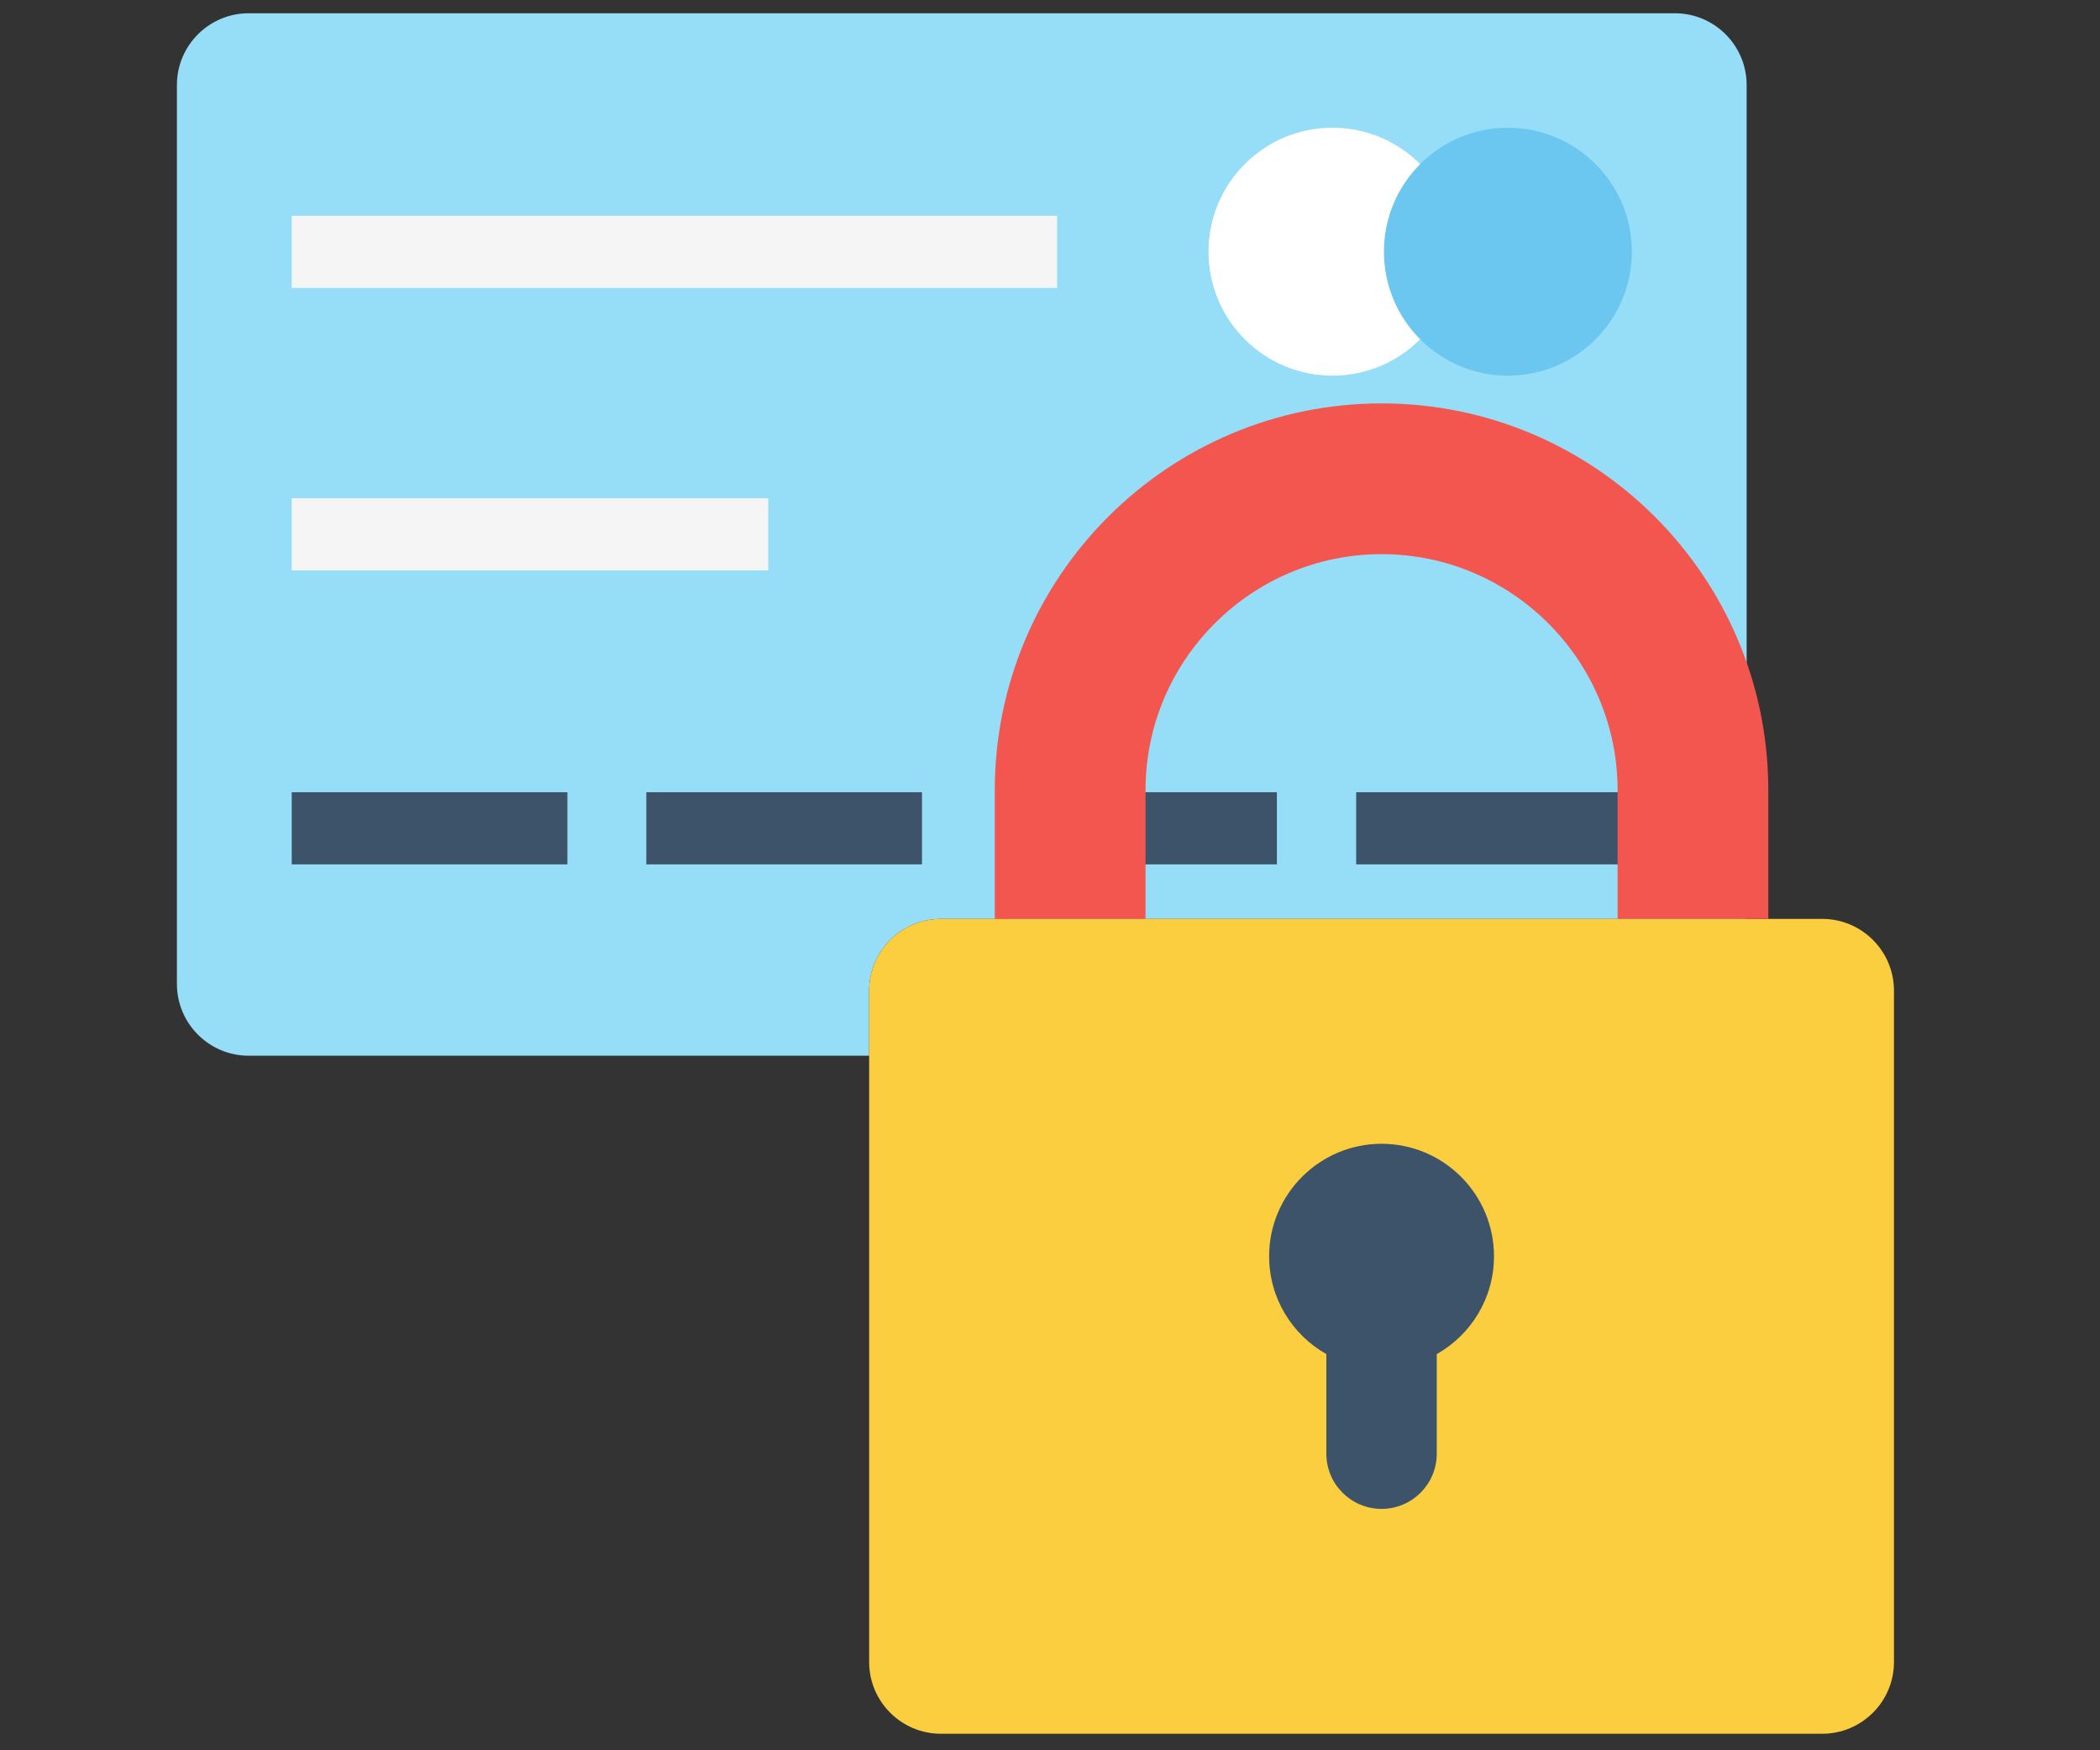 <svg xmlns="http://www.w3.org/2000/svg" xmlns:xlink="http://www.w3.org/1999/xlink" width="1080" zoomAndPan="magnify" viewBox="0 0 810 675" height="900" preserveAspectRatio="xMidYMid meet" version="1.0"><rect x="0" y="0" width="810" height="675" fill="#333333" stroke="none"/><defs><clipPath id="eebd7c147d"><path d="M 68 5.113 L 674 5.113 L 674 408 L 68 408 Z M 68 5.113 " clip-rule="nonzero"/></clipPath><clipPath id="3ef9d49f79"><path d="M 335 354 L 730.766 354 L 730.766 668.629 L 335 668.629 Z M 335 354 " clip-rule="nonzero"/></clipPath></defs><g clip-path="url(#eebd7c147d)"><path fill="#96ddf8" d="M 646.012 5.113 L 95.93 5.113 C 80.648 5.113 68.238 17.52 68.238 32.801 L 68.238 379.453 C 68.238 394.734 80.648 407.141 95.93 407.141 L 335.242 407.141 L 335.242 382.066 C 335.242 366.781 347.652 354.371 362.941 354.371 L 673.707 354.371 L 673.707 32.801 C 673.707 17.52 661.297 5.113 646.012 5.113 " fill-opacity="1" fill-rule="nonzero"/></g><path fill="#ffffff" d="M 513.945 49.262 C 540.352 49.262 561.758 70.664 561.758 97.062 C 561.758 123.465 540.352 144.871 513.945 144.871 C 487.539 144.871 466.137 123.465 466.137 97.062 C 466.137 70.664 487.539 49.262 513.945 49.262 " fill-opacity="1" fill-rule="nonzero"/><path fill="#6bc7ef" d="M 581.613 49.262 C 608.02 49.262 629.426 70.664 629.426 97.062 C 629.426 123.465 608.02 144.871 581.613 144.871 C 555.207 144.871 533.801 123.465 533.801 97.062 C 533.801 70.664 555.207 49.262 581.613 49.262 " fill-opacity="1" fill-rule="nonzero"/><path fill="#f5f5f5" d="M 112.52 83.223 L 407.742 83.223 L 407.742 111.043 L 112.52 111.043 L 112.52 83.223 " fill-opacity="1" fill-rule="nonzero"/><path fill="#f5f5f5" d="M 112.52 192.152 L 296.32 192.152 L 296.32 219.973 L 112.52 219.973 L 112.52 192.152 " fill-opacity="1" fill-rule="nonzero"/><path fill="#3d5369" d="M 112.52 305.523 L 218.855 305.523 L 218.855 333.348 L 112.52 333.348 L 112.52 305.523 " fill-opacity="1" fill-rule="nonzero"/><path fill="#3d5369" d="M 249.293 305.523 L 355.621 305.523 L 355.621 333.348 L 249.293 333.348 L 249.293 305.523 " fill-opacity="1" fill-rule="nonzero"/><path fill="#3d5369" d="M 386.188 305.523 L 492.523 305.523 L 492.523 333.348 L 386.188 333.348 L 386.188 305.523 " fill-opacity="1" fill-rule="nonzero"/><path fill="#3d5369" d="M 523.09 305.523 L 629.426 305.523 L 629.426 333.348 L 523.09 333.348 L 523.09 305.523 " fill-opacity="1" fill-rule="nonzero"/><g clip-path="url(#3ef9d49f79)"><path fill="#fbce40" d="M 702.836 354.371 L 362.941 354.371 C 347.652 354.371 335.242 366.781 335.242 382.066 L 335.242 640.941 C 335.242 656.223 347.652 668.629 362.941 668.629 L 702.836 668.629 C 718.121 668.629 730.531 656.223 730.531 640.941 L 730.531 382.066 C 730.531 366.781 718.121 354.371 702.836 354.371 " fill-opacity="1" fill-rule="nonzero"/></g><path fill="#f2564e" d="M 532.887 155.578 C 450.59 155.578 383.707 222.453 383.707 304.738 L 383.707 354.371 L 441.84 354.371 L 441.84 304.738 C 441.84 254.586 482.727 213.703 532.887 213.703 C 583.051 213.703 623.934 254.586 623.934 304.738 L 623.934 354.371 L 682.062 354.371 L 682.062 304.738 C 682.062 222.453 615.184 155.578 532.887 155.578 " fill-opacity="1" fill-rule="nonzero"/><path fill="#3d5369" d="M 576.254 484.465 C 576.254 460.562 556.793 441.102 532.887 441.102 C 508.98 441.102 489.52 460.562 489.52 484.465 C 489.52 500.66 498.402 514.766 511.594 522.211 L 511.594 560.613 C 511.594 572.367 521.129 581.906 532.887 581.906 C 544.641 581.906 554.18 572.367 554.18 560.613 L 554.18 522.211 C 567.375 514.766 576.254 500.66 576.254 484.465 " fill-opacity="1" fill-rule="nonzero"/></svg>